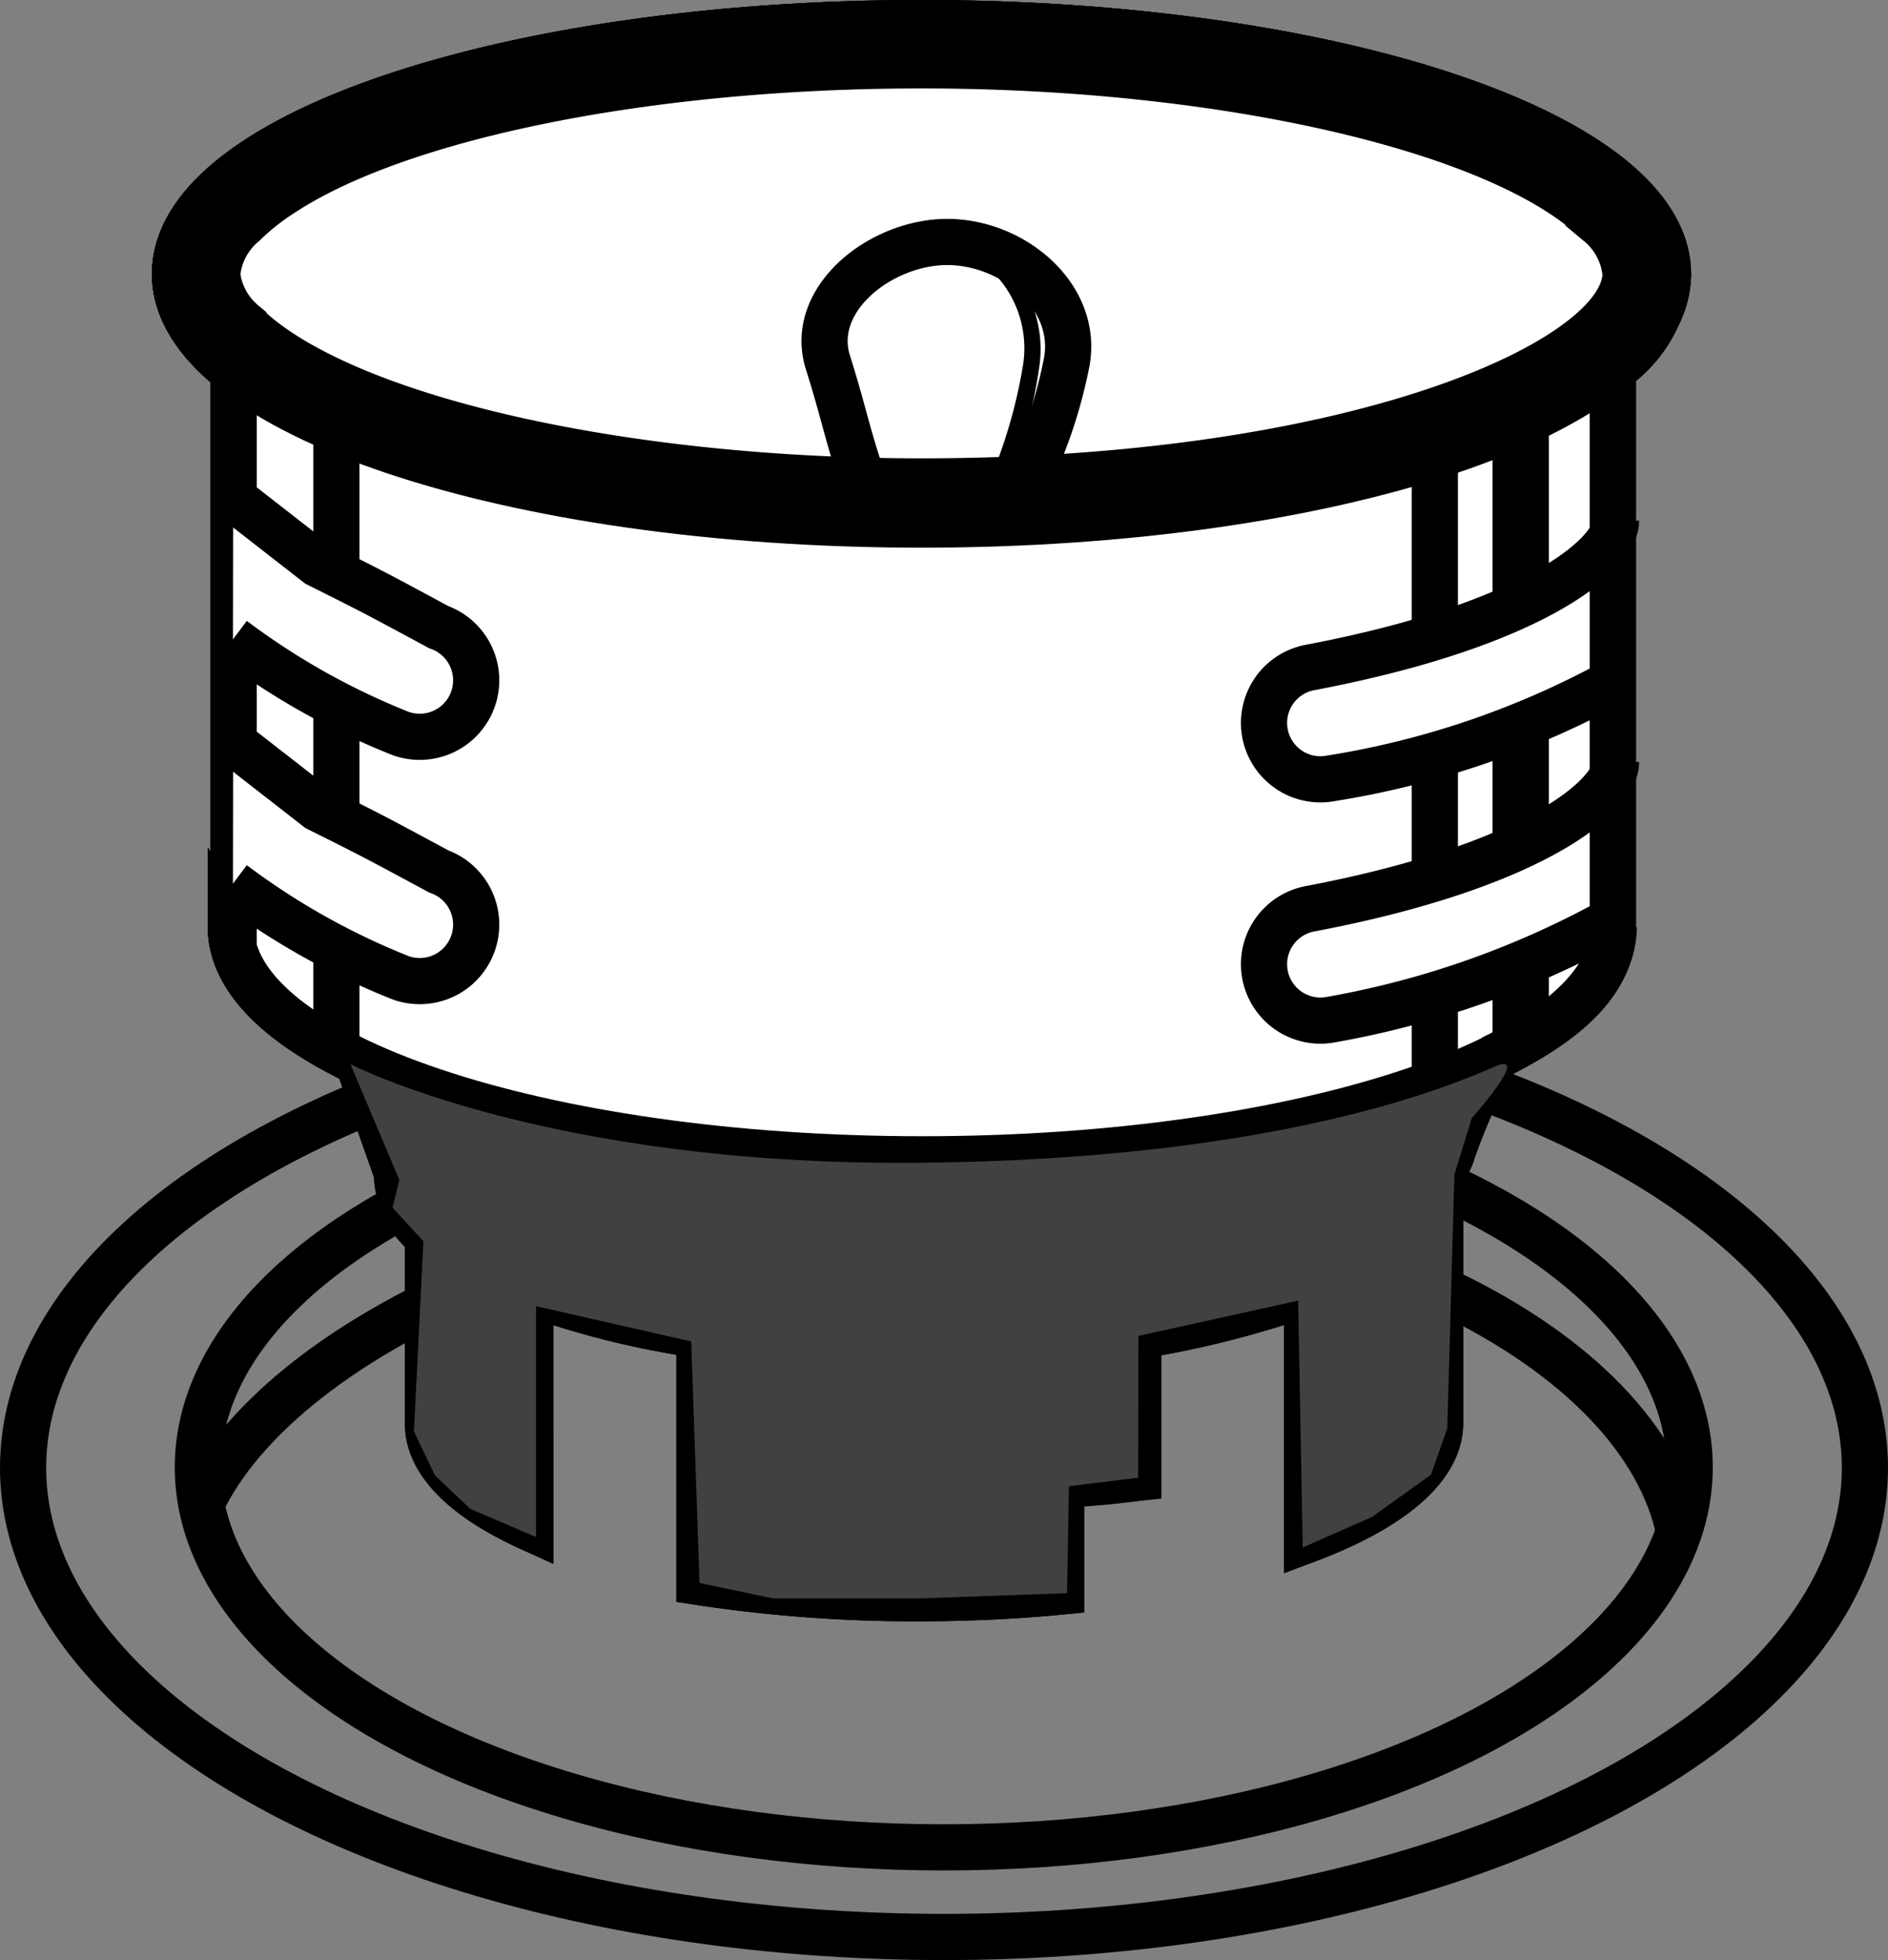 <svg xmlns="http://www.w3.org/2000/svg" viewBox="0 0 81.78 84.9"><rect x="0" y="0" width="81.78" height="84.9" fill="#808080" stroke="none"/><defs><style>.cls-1{fill:none;}.cls-1,.cls-2{stroke:#000;stroke-width:2px;}.cls-2{fill:#fff;}.cls-3{fill:#414042;}</style></defs><title>repair</title><g id="Layer_2" data-name="Layer 2"><g id="Layer_1-2" data-name="Layer 1"><ellipse class="cls-1" cx="40.89" cy="63.57" rx="39.89" ry="20.32"/><ellipse class="cls-1" cx="40.88" cy="63.55" rx="32.31" ry="16.46"/><path class="cls-1" d="M72.76,66.46c-1.61-8.13-14.57-14.87-31.88-14.87-15,0-28.35,6.17-32,13.21"/><path class="cls-2" d="M49.3,56V64a32.2,32.2,0,0,1-5.82.29"/><path class="cls-1" d="M49.3,53.62V64a66.6,66.6,0,0,1-8.64.29"/><path class="cls-1" d="M64.62,45.84c3.52-1.67,5.24-3.53,5.24-5.68V16a5.5,5.5,0,0,0,2.39-4.1C72.25,5.86,57.77,1,39.91,1S7.58,5.86,7.58,11.86c0,1.5.9,2.93,2.54,4.23V40.34L10,40.15C10,42.32,12,44.33,15.51,46c.21.62.73,2.11,1.8,5.13L17.2,51a3.6,3.6,0,0,0,1.34,2.56v8.11c0,1.69,1.65,3.25,4.43,4.51V56a37.7,37.7,0,0,0,7.33,1.82V68.52a62.3,62.3,0,0,0,9.48.7c2.14,0,4.22-.1,6.18-.29V58.26A42.59,42.59,0,0,0,56.62,56V66.69c3.58-1.34,5.76-3.12,5.76-5.06V51c0-.08.49-.87.49-1,.68-2,1.65-3.81,1.77-4.39"/><path class="cls-2" d="M72.25,11.86c0,6-14.48,10.86-32.33,10.86S7.58,17.86,7.58,11.86h0C7.58,5.86,22.05,1,39.91,1S72.25,5.86,72.25,11.86Z"/><path class="cls-2" d="M64.62,45.84c3.52-1.67,5.24-3.53,5.24-5.68V16a5.5,5.5,0,0,0,2.39-4.1C72.25,5.86,57.77,1,39.91,1S7.58,5.86,7.58,11.86c0,1.5.9,2.93,2.54,4.23V40.34L10,40.15C10,42.32,12,44.33,15.51,46c.21.62.73,2.11,1.8,5.13L17.2,51a3.6,3.6,0,0,0,1.34,2.56v8.11c0,1.69,1.65,3.25,4.43,4.51V56a37.7,37.7,0,0,0,7.33,1.82V68.52a62.3,62.3,0,0,0,9.48.7c2.14,0,4.22-.1,6.18-.29V58.26A42.59,42.59,0,0,0,56.62,56V66.69c3.58-1.34,5.76-3.12,5.76-5.06V51c0-.08.49-.87.49-1,.68-2,1.65-3.81,1.77-4.39"/><path class="cls-1" d="M7.58,11.86c0,6,14.48,10.86,32.34,10.86s32.33-4.86,32.33-10.86"/><path class="cls-1" d="M10,40.15c0,5.55,13.41,10.06,29.95,10.06s29.95-4.5,29.95-10.06"/><line class="cls-1" x1="62.15" y1="19.58" x2="62.15" y2="46.45"/><line class="cls-1" x1="14.57" y1="18.38" x2="14.57" y2="45.25"/><polygon points="67.09 44.31 67.09 18 64.65 18.79 64.65 45.63 67.09 44.31"/><path class="cls-2" d="M70,22.55h0c0,1.49-3.6,4.53-13.26,6.36h0a2.44,2.44,0,0,0,.91,4.8h0a38,38,0,0,0,12.16-4.13"/><path class="cls-2" d="M70,33h0c0,1.49-3.6,4.53-13.26,6.36h0a2.44,2.44,0,0,0,.91,4.8h0a39.31,39.31,0,0,0,12.43-4.44"/><path class="cls-1" d="M9.41,12.62v-.76A3.21,3.21,0,0,1,10.55,9.7a10.24,10.24,0,0,1,1.71-1.35C17.39,5,28.19,2.83,39.91,2.83c13.25,0,25.32,2.82,29.36,6.86a3.21,3.21,0,0,1,1.14,2.16c0,3.77-11.6,9-30.5,9-13.25,0-25.33-2.82-29.37-6.86a3.22,3.22,0,0,1-1.14-2.16"/><path class="cls-1" d="M44.52,20.74a20.75,20.75,0,0,0,1.69-5.08c.5-2.82-2.32-5.18-5.18-5.18s-6,2.45-5.18,5.18c.68,2.14.88,3.28,1.52,5.11"/><path class="cls-1" d="M69.86,40.15V16"/><path class="cls-2" d="M10.12,16.08V40.34"/><path class="cls-2" d="M10.09,27.69a31.32,31.32,0,0,0,7.27,4.08h0A2.44,2.44,0,1,0,19,27.16h0c-2.8-1.51-2.8-1.51-5.24-2.73l-3.66-2.85"/><path class="cls-2" d="M10.09,38.27a31.31,31.31,0,0,0,7.27,4.08h0A2.44,2.44,0,1,0,19,37.74h0c-2.8-1.51-2.8-1.51-5.24-2.73l-3.66-2.85"/><path d="M43.64,20.86A19.6,19.6,0,0,0,45,16a5.31,5.31,0,0,0-1-4.08,4.11,4.11,0,0,0-3.31-1.68v.31a4.57,4.57,0,0,1,2.77,1.76,4.67,4.67,0,0,1,.84,3.58,21.86,21.86,0,0,1-1.47,5Z"/><path class="cls-3" d="M15.18,46.09s8.45,4.38,24.43,4.27,23.51-3.46,25.14-4.17-1,2.24-1,2.24L63,50.87l-.31,11-.71,2-2.55,1.83-3,1.32-.2-10.69-6.92,1.53L49.3,64l-3,.37L46.22,69l-6.43.23-6.29,0-3.2-.67L29.94,58.1l-6.72-1.53v10l-2.85-1.22L18.84,63.9,17.93,62l.41-8.24L17,52.3l.3-1.19Z"/></g></g></svg>